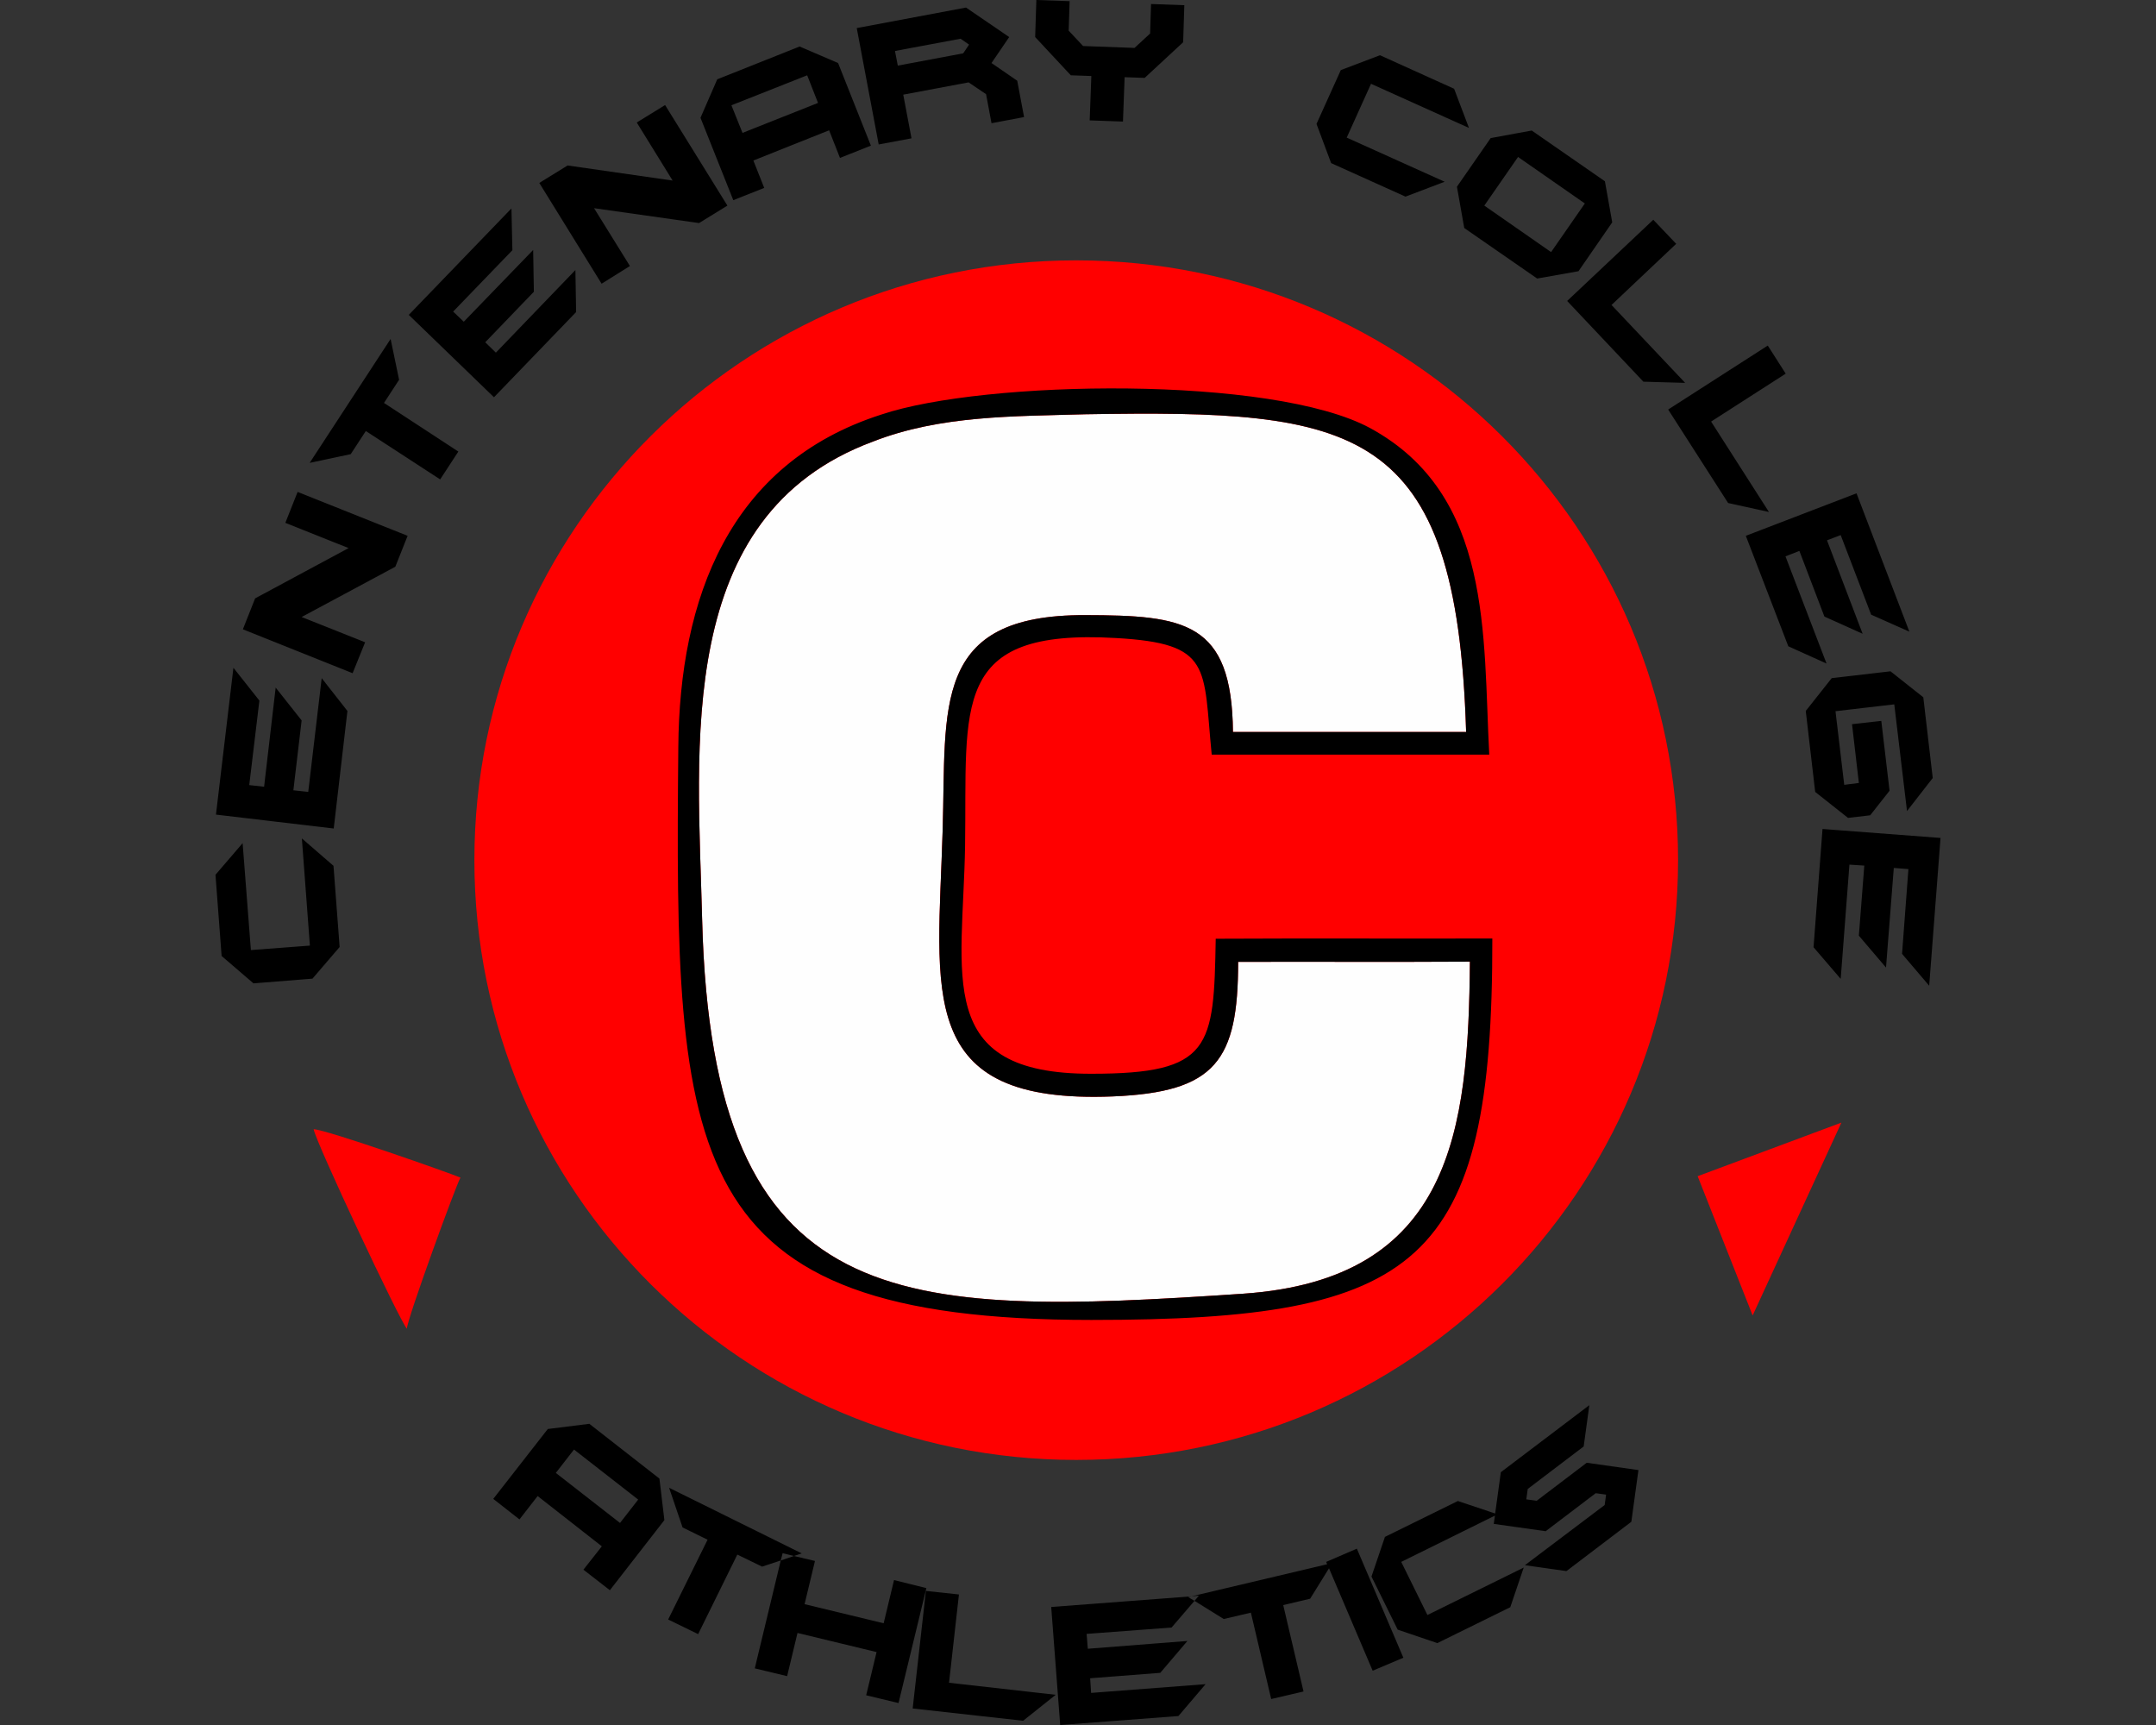 <?xml version="1.0" encoding="UTF-8"?>
<!DOCTYPE svg PUBLIC "-//W3C//DTD SVG 1.1//EN" "http://www.w3.org/Graphics/SVG/1.1/DTD/svg11.dtd">
<!-- Creator: CorelDRAW -->
<svg xmlns="http://www.w3.org/2000/svg" xml:space="preserve" width="2000px" height="1600px" version="1.1" style="shape-rendering:geometricPrecision; text-rendering:geometricPrecision; image-rendering:optimizeQuality; fill-rule:evenodd; clip-rule:evenodd"
viewBox="0 0 2000 1600"
 xmlns:xlink="http://www.w3.org/1999/xlink">
 <rect x="0" y="0" width="2000" height="1600" fill="#333333" stroke="none"/>
 <defs>
  <style type="text/css">
   <![CDATA[
    .fil2 {fill:black;fill-rule:nonzero}
    .fil1 {fill:#FEFEFE;fill-rule:nonzero}
    .fil0 {fill:red;fill-rule:nonzero}
   ]]>
  </style>
 </defs>
 <g id="Capa_x0020_1">
  <g id="Centenary_x0020_Gentlemen.cdr">
   <path class="fil0" d="M290.97 1047.4c11.6,0.22 128.95,41.6 136.18,44.88 -3.72,5.7 -49.92,132.46 -49.7,140.12 -6.35,-6.56 -84.73,-173.4 -86.48,-185zm707.39 -805.91c308.48,0 558.29,249.15 558.29,556.32 0,307.17 -249.81,556.32 -558.29,556.32 -308.27,0 -558.3,-249.15 -558.3,-556.32 0,-307.17 250.03,-556.32 558.3,-556.32zm709.8 799.78l-82.33 178.87 -51.01 -129.17 133.34 -49.7z"/>
   <path class="fil1" d="M809.63 409.63c-185,68.75 -162.23,282.65 -158.29,443.57 9.42,367.82 181.5,368.26 501.37,346.8 194.42,-13.14 209.52,-151.94 210.84,-308.04 -71.6,0.43 -143.41,0 -215,0.21 0,91.74 -20.8,120.86 -116.26,124.8 -184.34,7.44 -162.23,-96.33 -157.85,-246.75 3.5,-114.94 -10.73,-200.1 132.24,-199.67 91.95,0.22 136.18,5.7 137.05,108.38 72.03,0 144.06,0 216.31,0 -8.75,-287.03 -102.68,-298.85 -353.14,-294.69 -66.34,1.97 -134.65,0.87 -197.27,25.39z"/>
   <path class="fil2" d="M817.73 384.46c95.02,-31.97 362.79,-36.57 453.43,12.69 113.62,61.96 104.43,192.01 110.34,302.8 -85.82,0 -171.65,0 -257.47,0 -8.1,-81.67 0.87,-103.12 -88.89,-108.16 -154.13,-8.98 -137.93,62.4 -139.9,192.89 -1.97,120.85 -29.56,211.49 117.13,211.27 111.66,0 113.63,-24.3 115.38,-125.23 85.39,-0.44 170.99,0 256.6,-0.22 0.43,303.67 -67.66,353.8 -371.98,353.8 -382.05,0 -386.65,-148.66 -383.14,-531.36 1.09,-137.49 46.85,-263.16 188.5,-308.48zm-251.99 1090.53l-24.53 -19.05 17.08 -21.67 -59.55 -46.64 -16.86 21.68 -24.3 -19.05 50.58 -64.81 38.53 -4.81 65.02 50.79 4.6 38.53 -50.57 65.03zm-285.72 -697.32l29.34 25.4 5.69 75.31 -25.18 29.34 -54.73 4.38 -29.56 -25.4 -5.69 -75.31 25.18 -29.34 7.66 99.18 54.74 -4.16 -7.45 -99.4zm-35.03 -47.95l10.73 -91.95 24.08 30.43 -7.66 64.81 13.79 1.53 12.48 -105.53 23.87 30.43 -12.7 109.03 -109.25 -12.91 16.2 -136.18 24.08 30.43 -9.41 78.38 13.79 1.53zm-8.32 -174.71l86.7 -46.63 -58.67 -23.43 11.38 -28.68 102.03 40.72 -11.39 28.68 -86.92 46.63 58.9 23.43 -11.61 28.68 -101.8 -40.72 11.38 -28.68zm50.58 -125.67l38.09 -8.1 14.01 -21.46 68.97 44.88 16.86 -25.83 -68.97 -45.1 14.01 -21.46 -7.88 -37.87 -75.09 114.94zm142.96 -130.93l64.37 -66.55 0.66 38.75 -45.1 46.85 9.85 9.63 73.78 -76.62 0.66 38.97 -76.19 79.03 -79.04 -76.41 95.24 -98.74 0.87 38.75 -54.95 56.93 9.85 9.41zm96.34 -144.93l97.42 14.01 -33.28 -53.86 26.28 -16.2 57.8 93.27 -26.28 16.2 -97.42 -13.8 33.28 53.64 -26.28 16.42 -57.8 -93.48 26.28 -16.2zm281.33 -18.39l-28.68 11.38 -10.07 -25.62 -70.28 28.03 10.07 25.4 -28.68 11.38 -30.43 -76.41 15.54 -35.69 76.41 -30.43 35.69 15.33 30.43 76.63zm-49.04 -39.63l-10.07 -25.62 -70.28 27.81 10.29 25.61 70.06 -27.8zm184.78 -20.58l-23.86 -16.42 16.42 -24.09 -40.07 -27.36 -101.36 19.04 20.36 107.94 30.43 -5.69 -7.66 -40.51 60.64 -11.38 16.2 10.95 5.04 26.93 30.21 -5.7 -6.35 -33.71zm-50.13 -25.4l-60.65 11.38 -2.63 -13.57 60.87 -11.38 7.88 5.47 -5.47 8.1zm149.75 22.11l-1.53 41.16 -30.87 -1.09 1.53 -41.16 -19.05 -0.66 -33.06 -35.47 1.1 -34.37 30.87 1.09 -0.88 27.37 13.36 14.23 47.73 1.75 14.45 -13.35 0.87 -27.37 30.87 1.1 -1.09 34.37 -35.69 33.06 -18.61 -0.66zm296.88 96.99l-36.34 13.8 -68.97 -31.09 -13.57 -36.35 22.55 -49.92 36.34 -13.79 68.75 31.09 13.79 36.34 -90.86 -40.94 -22.55 49.92 90.86 40.94zm124.14 82.98l-38.32 6.79 -67.65 -46.86 -6.78 -38.31 31.3 -45.1 38.1 -7.01 67.87 47.07 6.79 38.1 -31.31 45.32zm-25.4 -17.73l31.31 -45.11 -61.96 -43.13 -31.31 45.11 61.96 43.13zm56.05 49.04l68.31 72.25 -38.75 -1.1 -70.72 -74.87 79.91 -75.32 21.24 22.33 -59.99 56.71zm92.39 108.15l53.64 83.86 -37.87 -8.32 -55.61 -86.7 92.39 -59.33 16.64 26.05 -69.19 44.44zm107.5 110.13l33.06 86.7 -35.47 -15.98 -23.21 -60.87 -12.91 5.04 38.09 99.4 -35.46 -15.99 -39.41 -102.46 102.68 -39.41 49.04 128.3 -35.47 -15.76 -28.24 -73.79 -12.7 4.82zm58.02 232.29l-17.95 22.77 -20.58 2.41 -30.44 -24.08 -8.75 -75.1 24.08 -30.43 54.52 -6.35 30.43 24.08 8.76 74.88 -23.87 30.65 -11.82 -98.96 -54.52 6.35 8.1 68.31 13.58 -1.75 -6.35 -54.52 27.15 -3.06 7.66 64.8zm3.94 71.6l-7.22 92.39 -25.18 -29.56 5.03 -65.02 -13.79 -0.88 -8.1 105.97 -25.18 -29.34 8.32 -109.69 109.47 8.32 -10.51 137.06 -25.18 -29.56 5.91 -78.6 -13.57 -1.09zm-1181.61 607.55l16.86 -21.67 -59.55 -46.42 -16.86 21.68 59.55 46.41zm45.54 -32.62l12.48 36.78 23.21 11.38 -36.57 74.01 27.81 13.57 36.34 -73.78 22.99 11.16 17.3 -5.69 1.75 -6.79 10.51 2.63 7.22 -2.41 -123.04 -60.86zm103.56 67.43l12.26 -4.16 19.48 4.6 -9.63 40.07 73.34 17.73 9.64 -40.07 29.99 7.45 -25.83 106.62 -30 -7.22 9.64 -40.07 -73.35 -17.73 -9.63 40.06 -30 -7.22 24.09 -100.06zm156.1 113.41l98.96 11.17 -30.21 24.08 -102.47 -11.38 12.26 -109.04 30.66 3.29 -9.2 81.88zm128.74 -31.53l92.39 -7.22 -25.18 29.56 -65.03 5.03 0.88 13.58 106.19 -8.11 -25.18 29.56 -109.69 8.32 -8.32 -109.47 130.05 -9.85 -3.07 0.66 5.92 3.5 -21.24 24.74 -78.82 5.91 1.1 13.79zm96.11 -48.6l7.01 -0.66 -4.16 4.82 27.14 16.86 25.18 -5.91 18.83 80.13 30 -7.01 -18.83 -80.13 24.96 -5.91 17.51 -28.24 40.5 95.02 28.47 -12.05 -43.13 -101.15 -28.47 12.27 0.88 2.19 -125.89 29.77zm308.27 -26.71l-12.48 36.78 -67.66 33.28 -36.78 -12.48 -24.3 -49.26 12.48 -36.78 67.65 -33.28 34.59 11.6 5.26 -38.31 82.1 -62.18 -5.25 38.31 -51.89 39.41 -1.32 9.64 9.64 1.31 46.41 -35.25 47.95 6.79 -6.57 47.95 -60.21 45.75 -38.53 -5.47 74 -55.83 1.31 -9.63 -9.63 -1.32 -46.41 35.25 -48.17 -6.78 1.09 -7.67 -86.91 42.92 24.3 49.26 89.33 -44.01zm-603.84 -1044.34c-185,68.75 -162.23,282.65 -158.29,443.57 9.42,367.82 181.5,368.26 501.37,346.8 194.42,-13.14 209.52,-151.94 210.84,-308.04 -71.6,0.43 -143.41,0 -215,0.21 0,91.74 -20.8,120.86 -116.26,124.8 -184.34,7.44 -162.23,-96.33 -157.85,-246.75 3.5,-114.94 -10.73,-200.1 132.24,-199.67 91.95,0.22 136.18,5.7 137.05,108.38 72.03,0 144.06,0 216.31,0 -8.75,-287.03 -102.68,-298.85 -353.14,-294.69 -66.34,1.97 -134.65,0.87 -197.27,25.39z"/>
  </g>
 </g>
</svg>

